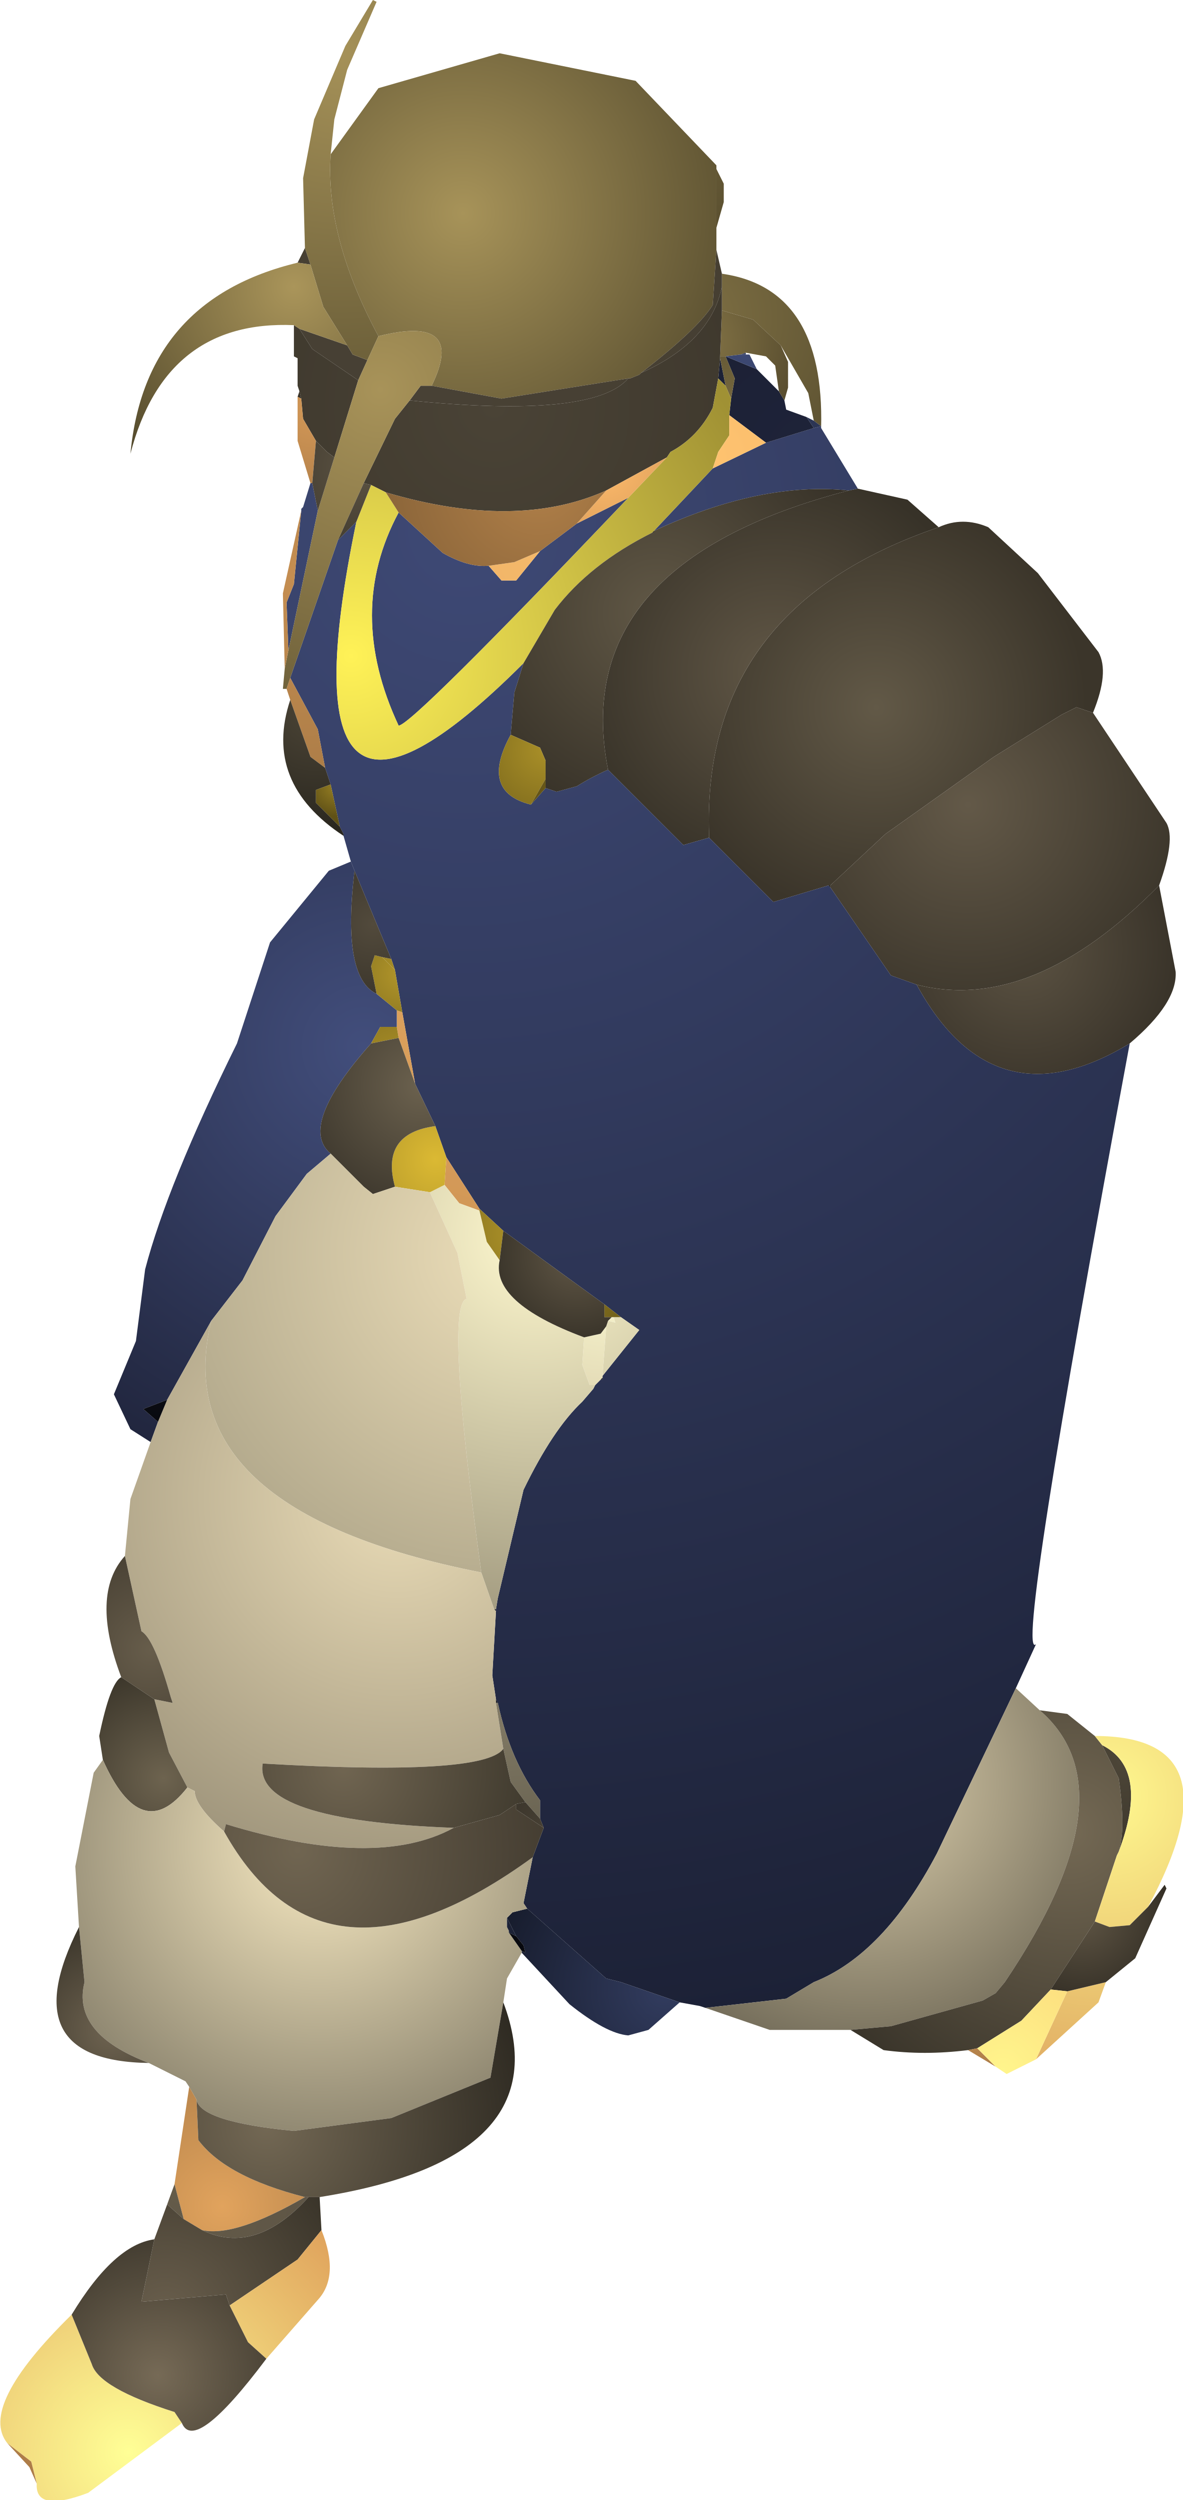 <?xml version="1.0" encoding="UTF-8" standalone="no"?>
<svg xmlns:ffdec="https://www.free-decompiler.com/flash" xmlns:xlink="http://www.w3.org/1999/xlink" ffdec:objectType="shape" height="68.05px" width="32.2px" xmlns="http://www.w3.org/2000/svg">
  <g transform="matrix(1.0, 0.0, 0.0, 1.0, 16.7, 57.85)">
    <path d="M2.8 -51.65 L2.8 -51.05 2.7 -49.55 Q2.3 -48.9 0.75 -47.7 L0.7 -47.65 0.45 -47.55 0.4 -47.55 -3.05 -47.0 -4.95 -47.35 Q-4.0 -49.3 -6.4 -48.7 -7.85 -51.4 -7.7 -53.65 L-6.4 -55.45 -3.1 -56.4 0.6 -55.65 2.8 -53.35 2.8 -53.25 2.8 -51.65" fill="url(#gradient0)" fill-rule="evenodd" stroke="none"/>
    <path d="M2.8 -53.25 L3.0 -52.85 3.0 -52.35 2.8 -51.65 2.8 -53.25" fill="url(#gradient1)" fill-rule="evenodd" stroke="none"/>
    <path d="M2.95 -50.4 Q5.75 -50.0 5.65 -46.2 L5.65 -46.25 5.45 -46.4 5.3 -47.15 4.55 -48.45 3.8 -49.15 2.95 -49.4 2.95 -50.05 2.95 -50.4" fill="url(#gradient2)" fill-rule="evenodd" stroke="none"/>
    <path d="M2.8 -51.05 L2.95 -50.4 2.95 -50.05 Q2.65 -48.55 0.75 -47.7 2.3 -48.9 2.7 -49.55 L2.8 -51.05 M-8.6 -50.7 L-8.4 -51.1 -8.25 -50.65 -8.6 -50.7 M0.4 -47.55 Q-0.55 -46.45 -5.55 -46.95 L-5.25 -47.35 -4.95 -47.35 -3.05 -47.0 0.4 -47.55 M-7.25 -48.45 L-7.1 -48.2 -6.7 -48.05 -6.95 -47.5 -8.2 -48.35 -8.55 -48.9 -7.25 -48.45" fill="url(#gradient3)" fill-rule="evenodd" stroke="none"/>
    <path d="M8.85 -43.5 Q9.5 -43.8 10.2 -43.5 L11.55 -42.25 13.2 -40.1 Q13.5 -39.55 13.05 -38.45 L12.6 -38.6 12.2 -38.4 10.35 -37.25 7.4 -35.15 5.9 -33.75 5.85 -33.75 4.35 -33.3 2.6 -35.05 2.6 -35.15 Q2.4 -41.3 8.85 -43.5" fill="url(#gradient4)" fill-rule="evenodd" stroke="none"/>
    <path d="M13.05 -38.45 L15.05 -35.45 Q15.3 -35.0 14.85 -33.75 11.4 -30.25 8.25 -31.05 L7.55 -31.3 5.9 -33.7 5.9 -33.75 7.4 -35.15 10.35 -37.25 12.2 -38.4 12.6 -38.6 13.05 -38.45" fill="url(#gradient5)" fill-rule="evenodd" stroke="none"/>
    <path d="M6.65 -44.55 L8.0 -44.25 8.85 -43.5 Q2.4 -41.3 2.6 -35.15 L2.6 -35.05 1.9 -34.85 -0.15 -36.9 Q-1.25 -42.5 6.4 -44.5 L6.65 -44.55" fill="url(#gradient6)" fill-rule="evenodd" stroke="none"/>
    <path d="M5.65 -46.2 L6.65 -44.55 6.4 -44.5 Q4.0 -44.75 1.1 -43.4 L2.7 -45.1 4.15 -45.8 5.45 -46.2 5.65 -46.25 5.65 -46.2 M14.05 -29.45 Q10.9 -12.5 11.5 -13.1 L10.95 -11.9 8.8 -7.4 Q7.35 -4.65 5.45 -3.9 L4.7 -3.45 2.5 -3.2 2.35 -3.25 1.8 -3.35 0.2 -3.9 -0.2 -4.0 -2.35 -5.9 -2.45 -6.05 -2.2 -7.3 -1.9 -8.1 -2.0 -8.35 -2.0 -8.85 Q-2.8 -9.9 -3.15 -11.5 L-3.2 -11.6 -3.3 -12.25 -3.2 -14.0 -3.2 -14.05 -3.15 -14.35 -2.45 -17.3 Q-1.65 -18.95 -0.85 -19.7 L-0.55 -20.05 -0.5 -20.15 -0.45 -20.2 -0.35 -20.3 -0.3 -20.3 -0.3 -20.35 -0.3 -20.4 0.7 -21.65 0.2 -22.0 -0.25 -22.35 -3.0 -24.35 -3.65 -24.95 -4.55 -26.35 -4.85 -27.2 -5.4 -28.35 -5.75 -30.3 -5.95 -31.45 -6.05 -31.75 -7.05 -34.15 -7.15 -34.4 -7.35 -35.1 -7.35 -35.15 -7.45 -35.35 -7.7 -36.5 -7.85 -36.95 -8.05 -38.0 -8.8 -39.4 -7.5 -43.15 -7.0 -43.65 Q-9.2 -33.05 -2.45 -39.8 L-2.7 -39.0 -2.8 -37.85 Q-3.65 -36.3 -2.25 -35.95 L-1.85 -36.4 -1.55 -36.3 -1.0 -36.45 Q-0.6 -36.7 -0.15 -36.9 L1.9 -34.85 2.6 -35.05 4.35 -33.3 5.85 -33.75 5.9 -33.7 7.55 -31.3 8.25 -31.05 Q10.35 -27.2 14.05 -29.45 M-8.5 -43.95 L-8.5 -44.0 -8.45 -44.05 -8.25 -44.7 -8.2 -44.7 -8.05 -43.95 -8.85 -40.15 -8.9 -41.45 -8.7 -41.95 -8.5 -43.95 M3.45 -48.2 L3.6 -48.25 3.6 -48.2 3.45 -48.2 M0.4 -44.3 Q-5.5 -38.1 -5.85 -38.1 -7.3 -41.2 -5.85 -43.9 L-4.65 -42.8 Q-3.95 -42.4 -3.4 -42.45 L-3.05 -42.05 -2.65 -42.05 -2.0 -42.85 -1.0 -43.6 0.4 -44.3" fill="url(#gradient7)" fill-rule="evenodd" stroke="none"/>
    <path d="M5.45 -46.4 L5.65 -46.25 5.45 -46.2 5.25 -46.5 5.45 -46.4" fill="url(#gradient8)" fill-rule="evenodd" stroke="none"/>
    <path d="M5.25 -46.5 L5.45 -46.2 4.15 -45.8 3.15 -46.55 3.2 -47.0 3.3 -47.55 3.05 -48.15 3.9 -47.8 4.5 -47.2 4.65 -46.95 4.7 -46.7 5.25 -46.5 M3.05 -47.35 L2.85 -47.55 2.9 -48.1 3.05 -47.35 M-3.25 -14.05 L-3.2 -14.05 -3.2 -14.0 -3.25 -14.05 M-3.2 -11.6 L-3.15 -11.5 -3.2 -11.5 -3.2 -11.6" fill="url(#gradient9)" fill-rule="evenodd" stroke="none"/>
    <path d="M2.95 -49.4 L3.8 -49.15 4.55 -48.45 4.75 -48.0 4.75 -47.3 4.65 -46.95 4.5 -47.2 4.4 -47.9 4.15 -48.15 3.6 -48.25 3.45 -48.2 3.05 -48.15 2.9 -48.15 2.95 -49.4" fill="url(#gradient10)" fill-rule="evenodd" stroke="none"/>
    <path d="M-8.55 -47.2 L-8.6 -47.35 -8.6 -48.1 -8.7 -48.15 -8.7 -49.0 -8.55 -48.9 -8.2 -48.35 -6.95 -47.5 -7.6 -45.4 -7.8 -45.55 -8.1 -45.85 -8.45 -46.45 -8.5 -47.0 -8.55 -47.2 M2.95 -50.05 L2.95 -49.4 2.9 -48.15 2.9 -48.1 2.85 -47.55 2.7 -46.75 Q2.3 -45.95 1.55 -45.55 L1.45 -45.4 -0.2 -44.5 Q-2.65 -43.4 -6.2 -44.45 L-6.6 -44.65 -6.8 -44.7 -5.95 -46.45 -5.55 -46.95 Q-0.55 -46.45 0.4 -47.55 L0.45 -47.55 0.7 -47.65 0.75 -47.7 Q2.65 -48.55 2.95 -50.05" fill="url(#gradient11)" fill-rule="evenodd" stroke="none"/>
    <path d="M2.9 -48.1 L2.9 -48.15 3.05 -48.15 3.3 -47.55 3.2 -47.0 3.05 -47.35 2.9 -48.1" fill="url(#gradient12)" fill-rule="evenodd" stroke="none"/>
    <path d="M3.05 -48.15 L3.45 -48.2 3.6 -48.2 3.7 -48.2 3.9 -47.8 3.05 -48.15" fill="url(#gradient13)" fill-rule="evenodd" stroke="none"/>
    <path d="M2.7 -45.1 L1.1 -43.4 1.05 -43.35 Q-0.65 -42.5 -1.6 -41.25 L-2.45 -39.8 Q-9.2 -33.05 -7.0 -43.65 L-6.6 -44.65 -6.2 -44.45 -5.85 -43.9 Q-7.3 -41.2 -5.85 -38.1 -5.5 -38.1 0.4 -44.3 L1.45 -45.4 1.55 -45.55 Q2.3 -45.95 2.7 -46.75 L2.85 -47.55 3.05 -47.35 3.2 -47.0 3.15 -46.55 3.15 -46.0 2.85 -45.55 2.7 -45.1" fill="url(#gradient14)" fill-rule="evenodd" stroke="none"/>
    <path d="M1.45 -45.4 L0.4 -44.3 -1.0 -43.6 -0.2 -44.5 1.45 -45.4" fill="url(#gradient15)" fill-rule="evenodd" stroke="none"/>
    <path d="M1.05 -43.35 L1.1 -43.4 1.1 -43.35 1.05 -43.35" fill="url(#gradient16)" fill-rule="evenodd" stroke="none"/>
    <path d="M6.4 -44.5 Q-1.25 -42.5 -0.15 -36.9 -0.6 -36.7 -1.0 -36.45 L-1.55 -36.3 -1.85 -36.4 -1.85 -36.65 -1.85 -37.15 -2.0 -37.5 -2.8 -37.85 -2.7 -39.0 -2.45 -39.8 -1.6 -41.25 Q-0.65 -42.5 1.05 -43.35 L1.1 -43.35 1.1 -43.4 Q4.0 -44.75 6.4 -44.5" fill="url(#gradient17)" fill-rule="evenodd" stroke="none"/>
    <path d="M4.15 -45.8 L2.7 -45.1 2.85 -45.55 3.15 -46.0 3.15 -46.55 4.15 -45.8 M-2.0 -42.85 L-2.65 -42.05 -3.05 -42.05 -3.4 -42.45 -2.7 -42.55 -2.0 -42.85 M-5.75 -30.3 L-5.4 -28.35 -5.85 -29.6 -5.9 -29.9 -5.9 -30.35 -5.75 -30.3 M-4.55 -26.35 L-3.65 -24.95 -3.65 -24.9 -4.2 -25.1 -4.6 -25.6 -4.55 -26.35" fill="url(#gradient18)" fill-rule="evenodd" stroke="none"/>
    <path d="M5.9 -33.75 L5.9 -33.7 5.85 -33.75 5.9 -33.75" fill="url(#gradient19)" fill-rule="evenodd" stroke="none"/>
    <path d="M14.85 -33.75 L15.3 -31.4 Q15.35 -30.55 14.05 -29.45 10.35 -27.2 8.25 -31.05 11.4 -30.25 14.85 -33.75" fill="url(#gradient20)" fill-rule="evenodd" stroke="none"/>
    <path d="M0.0 -22.0 L0.2 -22.0 0.7 -21.65 -0.3 -20.4 -0.2 -21.75 -0.15 -21.9 0.05 -21.85 0.0 -22.0 M-4.6 -25.6 L-4.2 -25.1 -3.65 -24.9 -3.45 -24.05 -3.1 -23.55 Q-3.35 -22.4 -0.8 -21.45 L-0.85 -20.7 -0.65 -20.15 -0.5 -20.15 -0.55 -20.05 -0.85 -19.7 Q-1.65 -18.95 -2.45 -17.3 L-3.15 -14.35 -3.2 -14.05 -3.25 -14.05 -3.6 -15.05 Q-4.6 -22.35 -4.0 -22.5 L-4.25 -23.75 -5.0 -25.4 -4.6 -25.6" fill="url(#gradient21)" fill-rule="evenodd" stroke="none"/>
    <path d="M0.0 -22.0 L0.05 -21.85 -0.15 -21.9 -0.05 -22.0 0.0 -22.0 M-0.2 -21.75 L-0.3 -20.4 -0.3 -20.35 -0.35 -20.3 -0.45 -20.2 -0.5 -20.15 -0.65 -20.15 -0.85 -20.7 -0.8 -21.45 -0.35 -21.55 -0.2 -21.75" fill="url(#gradient22)" fill-rule="evenodd" stroke="none"/>
    <path d="M0.2 -22.0 L0.0 -22.0 -0.05 -22.0 -0.25 -22.0 -0.25 -22.35 0.2 -22.0 M-3.65 -24.95 L-3.0 -24.35 -3.1 -23.55 -3.45 -24.05 -3.65 -24.9 -3.65 -24.95" fill="url(#gradient23)" fill-rule="evenodd" stroke="none"/>
    <path d="M1.8 -3.35 L0.95 -2.6 0.4 -2.45 Q-0.2 -2.5 -1.2 -3.3 L-2.5 -4.7 -2.5 -4.75 -2.4 -4.7 -2.45 -4.9 -2.65 -5.15 -2.9 -5.65 -2.75 -5.8 -2.35 -5.9 -0.2 -4.0 0.2 -3.9 1.8 -3.35" fill="url(#gradient24)" fill-rule="evenodd" stroke="none"/>
    <path d="M10.95 -11.9 L11.6 -11.3 Q14.15 -9.1 10.65 -3.9 L10.4 -3.6 10.05 -3.4 7.55 -2.7 6.45 -2.6 4.25 -2.6 2.5 -3.2 4.7 -3.45 5.45 -3.9 Q7.35 -4.65 8.8 -7.4 L10.95 -11.9" fill="url(#gradient25)" fill-rule="evenodd" stroke="none"/>
    <path d="M11.6 -11.3 L12.35 -11.2 13.1 -10.6 13.3 -10.35 13.75 -9.45 Q13.95 -8.05 13.75 -7.45 L13.7 -7.35 13.1 -5.55 11.9 -3.7 11.1 -2.85 9.9 -2.1 9.65 -2.05 Q8.45 -1.9 7.35 -2.05 L6.45 -2.6 7.55 -2.7 10.05 -3.4 10.4 -3.6 10.65 -3.9 Q14.15 -9.1 11.6 -11.3" fill="url(#gradient26)" fill-rule="evenodd" stroke="none"/>
    <path d="M10.4 -1.6 L9.65 -2.05 9.9 -2.1 10.4 -1.6" fill="url(#gradient27)" fill-rule="evenodd" stroke="none"/>
    <path d="M13.75 -7.45 Q13.95 -8.05 13.75 -9.45 L13.3 -10.35 Q14.6 -9.7 13.75 -7.45" fill="url(#gradient28)" fill-rule="evenodd" stroke="none"/>
    <path d="M13.1 -10.6 Q17.05 -10.6 14.55 -5.95 L14.05 -5.45 13.5 -5.4 13.1 -5.55 13.7 -7.35 13.75 -7.45 Q14.6 -9.7 13.3 -10.35 L13.1 -10.6 M13.4 -3.9 L13.2 -3.35 11.5 -1.8 12.35 -3.65 13.4 -3.9" fill="url(#gradient29)" fill-rule="evenodd" stroke="none"/>
    <path d="M14.55 -5.95 L15.0 -6.55 15.05 -6.45 14.2 -4.55 13.4 -3.9 12.35 -3.65 11.9 -3.7 13.1 -5.55 13.5 -5.4 14.05 -5.45 14.55 -5.95" fill="url(#gradient30)" fill-rule="evenodd" stroke="none"/>
    <path d="M11.5 -1.8 L10.7 -1.4 10.4 -1.6 9.9 -2.1 11.1 -2.85 11.9 -3.7 12.35 -3.65 11.5 -1.8" fill="url(#gradient31)" fill-rule="evenodd" stroke="none"/>
    <path d="M-8.4 -51.1 L-8.45 -53.0 -8.15 -54.6 -7.3 -56.6 -6.55 -57.85 -6.45 -57.8 -7.25 -55.95 -7.6 -54.6 -7.7 -53.65 Q-7.85 -51.4 -6.4 -48.7 L-6.7 -48.05 -7.1 -48.2 -7.25 -48.45 -7.9 -49.5 -8.25 -50.65 -8.4 -51.1" fill="url(#gradient32)" fill-rule="evenodd" stroke="none"/>
    <path d="M-8.7 -49.0 Q-12.2 -49.15 -13.15 -45.5 -12.75 -49.7 -8.6 -50.7 L-8.25 -50.65 -7.9 -49.5 -7.25 -48.45 -8.55 -48.9 -8.7 -49.0" fill="url(#gradient33)" fill-rule="evenodd" stroke="none"/>
    <path d="M-5.85 -43.9 L-6.2 -44.45 Q-2.65 -43.4 -0.2 -44.5 L-1.0 -43.6 -2.0 -42.85 -2.7 -42.55 -3.4 -42.45 Q-3.95 -42.4 -4.65 -42.8 L-5.85 -43.9" fill="url(#gradient34)" fill-rule="evenodd" stroke="none"/>
    <path d="M-8.9 -39.1 L-9.0 -39.1 -8.95 -39.65 -8.85 -40.15 -8.05 -43.95 -7.6 -45.4 -6.95 -47.5 -6.7 -48.05 -6.4 -48.7 Q-4.0 -49.3 -4.95 -47.35 L-5.25 -47.35 -5.55 -46.95 -5.95 -46.45 -6.8 -44.7 -7.5 -43.15 -8.8 -39.4 -8.9 -39.1" fill="url(#gradient35)" fill-rule="evenodd" stroke="none"/>
    <path d="M-8.6 -47.05 L-8.55 -47.2 -8.5 -47.0 -8.6 -47.05" fill="url(#gradient36)" fill-rule="evenodd" stroke="none"/>
    <path d="M-8.25 -44.7 L-8.6 -45.85 -8.6 -47.05 -8.5 -47.0 -8.45 -46.45 -8.1 -45.85 -8.2 -44.7 -8.25 -44.7" fill="url(#gradient37)" fill-rule="evenodd" stroke="none"/>
    <path d="M-6.6 -44.65 L-7.0 -43.65 -7.5 -43.15 -6.8 -44.7 -6.6 -44.65 M-8.1 -45.85 L-7.8 -45.55 -7.6 -45.4 -8.05 -43.95 -8.2 -44.7 -8.1 -45.85" fill="url(#gradient38)" fill-rule="evenodd" stroke="none"/>
    <path d="M-8.8 -38.8 L-8.9 -39.1 -8.8 -39.4 -8.05 -38.0 -7.85 -36.95 -8.25 -37.25 -8.8 -38.8 M-8.95 -39.65 L-9.0 -41.7 -8.5 -43.95 -8.7 -41.95 -8.9 -41.45 -8.85 -40.15 -8.95 -39.65" fill="url(#gradient39)" fill-rule="evenodd" stroke="none"/>
    <path d="M-7.35 -35.1 Q-9.55 -36.55 -8.8 -38.8 L-8.25 -37.25 -7.85 -36.95 -7.7 -36.5 -8.1 -36.35 -8.1 -36.0 -7.45 -35.35 -7.35 -35.15 -7.35 -35.1" fill="url(#gradient40)" fill-rule="evenodd" stroke="none"/>
    <path d="M-2.8 -37.85 L-2.0 -37.5 -1.85 -37.15 -1.85 -36.65 -2.25 -35.95 Q-3.65 -36.3 -2.8 -37.85" fill="url(#gradient41)" fill-rule="evenodd" stroke="none"/>
    <path d="M-2.25 -35.95 L-1.85 -36.65 -1.85 -36.4 -2.25 -35.95" fill="url(#gradient42)" fill-rule="evenodd" stroke="none"/>
    <path d="M-12.6 -18.6 L-13.15 -18.95 -13.6 -19.9 -13.0 -21.35 -12.75 -23.3 Q-12.15 -25.6 -10.25 -29.45 L-9.35 -32.2 -7.75 -34.15 -7.15 -34.4 -7.05 -34.15 Q-7.4 -31.25 -6.45 -30.8 L-5.9 -30.35 -5.9 -29.9 -6.35 -29.9 -6.6 -29.45 Q-8.6 -27.2 -7.7 -26.45 L-8.35 -25.9 -9.2 -24.75 -10.1 -23.0 -10.95 -21.9 -12.15 -19.75 -12.8 -19.5 -12.4 -19.15 -12.6 -18.6" fill="url(#gradient43)" fill-rule="evenodd" stroke="none"/>
    <path d="M-7.7 -36.5 L-7.45 -35.35 -8.1 -36.0 -8.1 -36.35 -7.7 -36.5" fill="url(#gradient44)" fill-rule="evenodd" stroke="none"/>
    <path d="M-6.05 -31.75 L-5.95 -31.45 -6.3 -31.8 -6.05 -31.75" fill="url(#gradient45)" fill-rule="evenodd" stroke="none"/>
    <path d="M-6.3 -31.8 L-5.95 -31.45 -5.75 -30.3 -5.9 -30.35 -6.45 -30.8 -6.6 -31.55 -6.5 -31.85 -6.3 -31.8" fill="url(#gradient46)" fill-rule="evenodd" stroke="none"/>
    <path d="M-6.05 -31.75 L-6.3 -31.8 -6.5 -31.85 -6.6 -31.55 -6.45 -30.8 Q-7.4 -31.25 -7.05 -34.15 L-6.05 -31.75" fill="url(#gradient47)" fill-rule="evenodd" stroke="none"/>
    <path d="M-4.85 -27.2 L-4.55 -26.35 -4.6 -25.6 -5.0 -25.4 -5.95 -25.55 Q-6.35 -27.0 -4.85 -27.2 M-5.9 -29.9 L-5.85 -29.6 -6.6 -29.45 -6.35 -29.9 -5.9 -29.9" fill="url(#gradient48)" fill-rule="evenodd" stroke="none"/>
    <path d="M-5.4 -28.35 L-4.85 -27.2 Q-6.35 -27.0 -5.95 -25.55 L-6.55 -25.35 -6.8 -25.55 -7.7 -26.45 Q-8.6 -27.2 -6.6 -29.45 L-5.85 -29.6 -5.4 -28.35" fill="url(#gradient49)" fill-rule="evenodd" stroke="none"/>
    <path d="M-10.95 -21.9 L-10.1 -23.0 -9.2 -24.75 -8.35 -25.9 -7.7 -26.45 -6.8 -25.55 -6.55 -25.35 -5.95 -25.55 -5.0 -25.4 -4.25 -23.75 -4.0 -22.5 Q-4.6 -22.35 -3.6 -15.05 -12.2 -16.75 -10.95 -21.9" fill="url(#gradient50)" fill-rule="evenodd" stroke="none"/>
    <path d="M-0.15 -21.9 L-0.2 -21.75 -0.35 -21.55 -0.8 -21.45 Q-3.35 -22.4 -3.1 -23.55 L-3.0 -24.35 -0.25 -22.35 -0.25 -22.0 -0.05 -22.0 -0.15 -21.9" fill="url(#gradient51)" fill-rule="evenodd" stroke="none"/>
    <path d="M-0.3 -20.35 L-0.3 -20.3 -0.35 -20.3 -0.3 -20.35" fill="url(#gradient52)" fill-rule="evenodd" stroke="none"/>
    <path d="M-13.3 -15.5 L-13.15 -17.05 -12.6 -18.6 -12.4 -19.15 -12.15 -19.75 -10.95 -21.9 Q-12.2 -16.75 -3.6 -15.05 L-3.25 -14.05 -3.2 -14.0 -3.3 -12.25 -3.2 -11.6 -3.2 -11.5 -3.0 -10.25 Q-3.55 -9.5 -9.55 -9.85 -9.8 -8.3 -4.35 -8.1 -6.45 -6.95 -10.55 -8.2 L-10.6 -8.0 Q-11.4 -8.7 -11.4 -9.1 L-11.6 -9.2 -12.1 -10.15 -12.5 -11.6 -12.0 -11.5 -12.05 -11.65 Q-12.5 -13.25 -12.85 -13.45 L-13.3 -15.5" fill="url(#gradient53)" fill-rule="evenodd" stroke="none"/>
    <path d="M-12.15 -19.75 L-12.4 -19.15 -12.8 -19.5 -12.15 -19.75" fill="url(#gradient54)" fill-rule="evenodd" stroke="none"/>
    <path d="M-13.4 -12.2 Q-14.25 -14.45 -13.3 -15.5 L-12.85 -13.45 Q-12.5 -13.25 -12.05 -11.65 L-12.0 -11.5 -12.5 -11.6 -13.4 -12.2" fill="url(#gradient55)" fill-rule="evenodd" stroke="none"/>
    <path d="M-13.9 -9.95 L-14.0 -10.6 Q-13.7 -12.05 -13.4 -12.2 L-12.5 -11.6 -12.1 -10.15 -11.6 -9.2 Q-12.85 -7.6 -13.9 -9.95" fill="url(#gradient56)" fill-rule="evenodd" stroke="none"/>
    <path d="M-2.5 -4.7 L-2.9 -4.0 -3.0 -3.35 -3.35 -1.3 -6.05 -0.2 -8.7 0.15 Q-11.25 -0.1 -11.35 -0.7 L-11.55 -1.05 -11.65 -1.2 -12.65 -1.7 Q-14.75 -2.5 -14.4 -3.9 L-14.55 -5.4 -14.65 -7.05 -14.15 -9.6 -13.9 -9.95 Q-12.85 -7.6 -11.6 -9.2 L-11.4 -9.1 Q-11.4 -8.7 -10.6 -8.0 -7.9 -3.15 -2.2 -7.3 L-2.45 -6.05 -2.35 -5.9 -2.75 -5.8 -2.9 -5.65 -2.9 -5.4 -2.85 -5.3 -2.85 -5.25 -2.5 -4.75 -2.5 -4.7" fill="url(#gradient57)" fill-rule="evenodd" stroke="none"/>
    <path d="M-1.9 -8.1 L-2.2 -7.3 Q-7.9 -3.15 -10.6 -8.0 L-10.55 -8.2 Q-6.45 -6.95 -4.35 -8.1 L-3.1 -8.45 -2.65 -8.75 -2.65 -8.6 -1.9 -8.1" fill="url(#gradient58)" fill-rule="evenodd" stroke="none"/>
    <path d="M-12.65 -1.7 Q-16.4 -1.75 -14.55 -5.4 L-14.4 -3.9 Q-14.75 -2.5 -12.65 -1.7" fill="url(#gradient59)" fill-rule="evenodd" stroke="none"/>
    <path d="M-11.95 1.6 L-11.55 -1.05 -11.35 -0.7 -11.3 0.4 Q-10.55 1.4 -8.4 1.95 -10.3 3.05 -11.2 2.85 L-11.7 2.55 -11.95 1.6" fill="url(#gradient60)" fill-rule="evenodd" stroke="none"/>
    <path d="M-3.15 -11.5 Q-2.8 -9.9 -2.0 -8.85 L-2.0 -8.35 -2.4 -8.8 -2.8 -9.35 -3.0 -10.25 -3.2 -11.5 -3.15 -11.5" fill="url(#gradient61)" fill-rule="evenodd" stroke="none"/>
    <path d="M-4.35 -8.1 Q-9.8 -8.3 -9.55 -9.85 -3.55 -9.5 -3.0 -10.25 L-2.8 -9.35 -2.4 -8.8 -2.65 -8.75 -3.1 -8.45 -4.35 -8.1" fill="url(#gradient62)" fill-rule="evenodd" stroke="none"/>
    <path d="M-2.0 -8.35 L-1.9 -8.1 -2.65 -8.6 -2.65 -8.75 -2.4 -8.8 -2.0 -8.35" fill="url(#gradient63)" fill-rule="evenodd" stroke="none"/>
    <path d="M-2.65 -5.15 L-2.45 -4.9 -2.4 -4.7 -2.5 -4.75 -2.85 -5.25 -2.65 -5.15" fill="url(#gradient64)" fill-rule="evenodd" stroke="none"/>
    <path d="M-2.9 -5.65 L-2.65 -5.15 -2.85 -5.25 -2.85 -5.3 -2.9 -5.4 -2.9 -5.65" fill="url(#gradient65)" fill-rule="evenodd" stroke="none"/>
    <path d="M-3.0 -3.35 Q-1.4 0.9 -8.0 1.95 L-8.3 1.95 -8.4 1.95 Q-10.55 1.4 -11.3 0.4 L-11.35 -0.7 Q-11.25 -0.1 -8.7 0.15 L-6.05 -0.2 -3.35 -1.3 -3.0 -3.35" fill="url(#gradient66)" fill-rule="evenodd" stroke="none"/>
    <path d="M-12.15 2.15 L-11.95 1.6 -11.7 2.55 -12.15 2.15 M-8.4 1.95 L-8.3 1.95 Q-9.75 3.55 -11.2 2.85 -10.3 3.05 -8.4 1.95" fill="url(#gradient67)" fill-rule="evenodd" stroke="none"/>
    <path d="M-8.0 1.95 L-7.95 2.85 -8.6 3.65 -10.45 4.9 -10.55 4.6 -12.85 4.8 -12.5 3.1 -12.15 2.15 -11.7 2.55 -11.2 2.85 Q-9.75 3.55 -8.3 1.95 L-8.0 1.95" fill="url(#gradient68)" fill-rule="evenodd" stroke="none"/>
    <path d="M-7.95 2.85 Q-7.45 4.1 -8.05 4.75 L-9.45 6.35 -9.95 5.9 -10.45 4.9 -8.6 3.65 -7.95 2.85 M-11.75 8.1 L-14.3 10.0 Q-15.75 10.55 -15.7 9.75 L-15.85 9.15 -16.5 8.65 Q-17.3 7.65 -14.75 5.15 L-14.2 6.5 Q-14.0 7.15 -11.95 7.8 L-11.75 8.1" fill="url(#gradient69)" fill-rule="evenodd" stroke="none"/>
    <path d="M-9.45 6.35 Q-11.4 8.95 -11.75 8.1 L-11.95 7.8 Q-14.0 7.15 -14.2 6.5 L-14.75 5.15 Q-13.6 3.25 -12.5 3.1 L-12.85 4.8 -10.55 4.6 -10.45 4.9 -9.95 5.9 -9.45 6.35" fill="url(#gradient70)" fill-rule="evenodd" stroke="none"/>
    <path d="M-15.7 9.75 L-15.9 9.3 -16.5 8.65 -15.85 9.15 -15.7 9.75" fill="url(#gradient71)" fill-rule="evenodd" stroke="none"/>
  </g>
  <defs>
    <radialGradient cx="0" cy="0" gradientTransform="matrix(0.009, 0.0, 0.0, 0.009, -4.1, -52.05)" gradientUnits="userSpaceOnUse" id="gradient0" r="819.2" spreadMethod="pad">
      <stop offset="0.0" stop-color="#a79359"/>
      <stop offset="1.0" stop-color="#5f5433"/>
    </radialGradient>
    <radialGradient cx="0" cy="0" gradientTransform="matrix(0.005, 0.0, 0.0, 0.005, 2.75, -53.45)" gradientUnits="userSpaceOnUse" id="gradient1" r="819.2" spreadMethod="pad">
      <stop offset="0.0" stop-color="#645835"/>
      <stop offset="1.0" stop-color="#4e4529"/>
    </radialGradient>
    <radialGradient cx="0" cy="0" gradientTransform="matrix(0.006, 0.0, 0.0, 0.006, 2.0, -49.2)" gradientUnits="userSpaceOnUse" id="gradient2" r="819.2" spreadMethod="pad">
      <stop offset="0.0" stop-color="#7f7044"/>
      <stop offset="1.0" stop-color="#5e5332"/>
    </radialGradient>
    <radialGradient cx="0" cy="0" gradientTransform="matrix(0.011, 0.0, 0.0, 0.011, -4.8, -46.9)" gradientUnits="userSpaceOnUse" id="gradient3" r="819.2" spreadMethod="pad">
      <stop offset="0.0" stop-color="#484135"/>
      <stop offset="1.0" stop-color="#463f32"/>
    </radialGradient>
    <radialGradient cx="0" cy="0" gradientTransform="matrix(0.007, 0.0, 0.0, 0.007, 7.15, -38.6)" gradientUnits="userSpaceOnUse" id="gradient4" r="819.2" spreadMethod="pad">
      <stop offset="0.0" stop-color="#625947"/>
      <stop offset="1.0" stop-color="#3b352a"/>
    </radialGradient>
    <radialGradient cx="0" cy="0" gradientTransform="matrix(0.007, 0.0, 0.0, 0.007, 9.65, -35.95)" gradientUnits="userSpaceOnUse" id="gradient5" r="819.2" spreadMethod="pad">
      <stop offset="0.0" stop-color="#635948"/>
      <stop offset="1.0" stop-color="#3d372c"/>
    </radialGradient>
    <radialGradient cx="0" cy="0" gradientTransform="matrix(0.007, 0.0, 0.0, 0.007, 4.4, -39.55)" gradientUnits="userSpaceOnUse" id="gradient6" r="819.2" spreadMethod="pad">
      <stop offset="0.0" stop-color="#615746"/>
      <stop offset="1.0" stop-color="#373228"/>
    </radialGradient>
    <radialGradient cx="0" cy="0" gradientTransform="matrix(0.05, 0.0, 0.0, 0.05, -4.05, -43.4)" gradientUnits="userSpaceOnUse" id="gradient7" r="819.2" spreadMethod="pad">
      <stop offset="0.0" stop-color="#3e4975"/>
      <stop offset="1.0" stop-color="#1c2136"/>
    </radialGradient>
    <radialGradient cx="0" cy="0" gradientTransform="matrix(9.0E-4, 0.0, 0.0, 9.0E-4, 5.2, -46.6)" gradientUnits="userSpaceOnUse" id="gradient8" r="819.2" spreadMethod="pad">
      <stop offset="0.0" stop-color="#2c3554"/>
      <stop offset="1.0" stop-color="#2c3554"/>
    </radialGradient>
    <radialGradient cx="0" cy="0" gradientTransform="matrix(0.052, 0.0, 0.0, 0.052, 5.2, -45.65)" gradientUnits="userSpaceOnUse" id="gradient9" r="819.2" spreadMethod="pad">
      <stop offset="0.0" stop-color="#1e2339"/>
      <stop offset="1.0" stop-color="#08090e"/>
    </radialGradient>
    <radialGradient cx="0" cy="0" gradientTransform="matrix(0.004, 0.0, 0.0, 0.004, 2.2, -48.55)" gradientUnits="userSpaceOnUse" id="gradient10" r="819.2" spreadMethod="pad">
      <stop offset="0.0" stop-color="#867647"/>
      <stop offset="1.0" stop-color="#53482c"/>
    </radialGradient>
    <radialGradient cx="0" cy="0" gradientTransform="matrix(0.009, 0.0, 0.0, 0.009, -3.25, -46.8)" gradientUnits="userSpaceOnUse" id="gradient11" r="819.2" spreadMethod="pad">
      <stop offset="0.0" stop-color="#4a4336"/>
      <stop offset="1.0" stop-color="#3e382d"/>
    </radialGradient>
    <radialGradient cx="0" cy="0" gradientTransform="matrix(0.003, 0.0, 0.0, 0.003, 3.15, -46.95)" gradientUnits="userSpaceOnUse" id="gradient12" r="819.2" spreadMethod="pad">
      <stop offset="0.0" stop-color="#75673e"/>
      <stop offset="1.0" stop-color="#5a4f30"/>
    </radialGradient>
    <radialGradient cx="0" cy="0" gradientTransform="matrix(0.002, 0.0, 0.0, 0.002, 3.6, -48.25)" gradientUnits="userSpaceOnUse" id="gradient13" r="819.2" spreadMethod="pad">
      <stop offset="0.0" stop-color="#3c4872"/>
      <stop offset="1.0" stop-color="#39446d"/>
    </radialGradient>
    <radialGradient cx="0" cy="0" gradientTransform="matrix(0.015, 0.0, 0.0, 0.015, -7.15, -40.0)" gradientUnits="userSpaceOnUse" id="gradient14" r="819.2" spreadMethod="pad">
      <stop offset="0.0" stop-color="#fff257"/>
      <stop offset="1.0" stop-color="#a09134"/>
    </radialGradient>
    <radialGradient cx="0" cy="0" gradientTransform="matrix(0.003, 0.0, 0.0, 0.003, -0.3, -45.2)" gradientUnits="userSpaceOnUse" id="gradient15" r="819.2" spreadMethod="pad">
      <stop offset="0.0" stop-color="#ffbb6b"/>
      <stop offset="1.0" stop-color="#d89c5a"/>
    </radialGradient>
    <radialGradient cx="0" cy="0" gradientTransform="matrix(0.01, 0.0, 0.0, 0.01, -2.4, -40.15)" gradientUnits="userSpaceOnUse" id="gradient16" r="819.2" spreadMethod="pad">
      <stop offset="0.0" stop-color="#423b30"/>
      <stop offset="1.0" stop-color="#211d18"/>
    </radialGradient>
    <radialGradient cx="0" cy="0" gradientTransform="matrix(0.008, 0.0, 0.0, 0.008, 1.2, -41.15)" gradientUnits="userSpaceOnUse" id="gradient17" r="819.2" spreadMethod="pad">
      <stop offset="0.0" stop-color="#615846"/>
      <stop offset="1.0" stop-color="#332e25"/>
    </radialGradient>
    <radialGradient cx="0" cy="0" gradientTransform="matrix(0.026, 0.0, 0.0, 0.026, 2.35, -45.35)" gradientUnits="userSpaceOnUse" id="gradient18" r="819.2" spreadMethod="pad">
      <stop offset="0.0" stop-color="#ffc370"/>
      <stop offset="1.0" stop-color="#d29857"/>
    </radialGradient>
    <radialGradient cx="0" cy="0" gradientTransform="matrix(8.0E-4, 0.0, 0.0, 8.0E-4, 5.95, -34.4)" gradientUnits="userSpaceOnUse" id="gradient19" r="819.2" spreadMethod="pad">
      <stop offset="0.0" stop-color="#0c0b09"/>
      <stop offset="1.0" stop-color="#0c0b09"/>
    </radialGradient>
    <radialGradient cx="0" cy="0" gradientTransform="matrix(0.005, 0.0, 0.0, 0.005, 11.15, -32.0)" gradientUnits="userSpaceOnUse" id="gradient20" r="819.2" spreadMethod="pad">
      <stop offset="0.0" stop-color="#5c5343"/>
      <stop offset="1.0" stop-color="#3a342a"/>
    </radialGradient>
    <radialGradient cx="0" cy="0" gradientTransform="matrix(0.015, 0.0, 0.0, 0.015, -2.1, -24.25)" gradientUnits="userSpaceOnUse" id="gradient21" r="819.2" spreadMethod="pad">
      <stop offset="0.0" stop-color="#fff9cf"/>
      <stop offset="1.0" stop-color="#938b73"/>
    </radialGradient>
    <radialGradient cx="0" cy="0" gradientTransform="matrix(0.007, 0.0, 0.0, 0.007, -0.1, -23.8)" gradientUnits="userSpaceOnUse" id="gradient22" r="819.2" spreadMethod="pad">
      <stop offset="0.0" stop-color="#ffffd6"/>
      <stop offset="1.0" stop-color="#d6c9a7"/>
    </radialGradient>
    <radialGradient cx="0" cy="0" gradientTransform="matrix(0.005, 0.0, 0.0, 0.005, -2.35, -24.3)" gradientUnits="userSpaceOnUse" id="gradient23" r="819.2" spreadMethod="pad">
      <stop offset="0.0" stop-color="#b09529"/>
      <stop offset="1.0" stop-color="#655618"/>
    </radialGradient>
    <radialGradient cx="0" cy="0" gradientTransform="matrix(0.006, 0.0, 0.0, 0.006, 1.4, -3.7)" gradientUnits="userSpaceOnUse" id="gradient24" r="819.2" spreadMethod="pad">
      <stop offset="0.0" stop-color="#323c5f"/>
      <stop offset="1.0" stop-color="#161b2b"/>
    </radialGradient>
    <radialGradient cx="0" cy="0" gradientTransform="matrix(0.009, 0.0, 0.0, 0.009, 6.8, -9.3)" gradientUnits="userSpaceOnUse" id="gradient25" r="819.2" spreadMethod="pad">
      <stop offset="0.0" stop-color="#ded1ae"/>
      <stop offset="1.0" stop-color="#756e5b"/>
    </radialGradient>
    <radialGradient cx="0" cy="0" gradientTransform="matrix(0.01, 0.0, 0.0, 0.01, 12.4, -8.0)" gradientUnits="userSpaceOnUse" id="gradient26" r="819.2" spreadMethod="pad">
      <stop offset="0.0" stop-color="#746954"/>
      <stop offset="1.0" stop-color="#383329"/>
    </radialGradient>
    <radialGradient cx="0" cy="0" gradientTransform="matrix(0.002, 0.0, 0.0, 0.002, 9.8, -2.25)" gradientUnits="userSpaceOnUse" id="gradient27" r="819.2" spreadMethod="pad">
      <stop offset="0.0" stop-color="#b9854c"/>
      <stop offset="1.0" stop-color="#a07443"/>
    </radialGradient>
    <radialGradient cx="0" cy="0" gradientTransform="matrix(0.004, 0.0, 0.0, 0.004, 13.8, -9.9)" gradientUnits="userSpaceOnUse" id="gradient28" r="819.2" spreadMethod="pad">
      <stop offset="0.0" stop-color="#4c4537"/>
      <stop offset="1.0" stop-color="#393329"/>
    </radialGradient>
    <radialGradient cx="0" cy="0" gradientTransform="matrix(0.009, 0.0, 0.0, 0.009, 13.4, -8.95)" gradientUnits="userSpaceOnUse" id="gradient29" r="819.2" spreadMethod="pad">
      <stop offset="0.0" stop-color="#fff98f"/>
      <stop offset="1.0" stop-color="#e2b065"/>
    </radialGradient>
    <radialGradient cx="0" cy="0" gradientTransform="matrix(0.003, 0.0, 0.0, 0.003, 12.75, -5.75)" gradientUnits="userSpaceOnUse" id="gradient30" r="819.2" spreadMethod="pad">
      <stop offset="0.0" stop-color="#605645"/>
      <stop offset="1.0" stop-color="#332e25"/>
    </radialGradient>
    <radialGradient cx="0" cy="0" gradientTransform="matrix(0.004, 0.0, 0.0, 0.004, 10.6, -1.5)" gradientUnits="userSpaceOnUse" id="gradient31" r="819.2" spreadMethod="pad">
      <stop offset="0.0" stop-color="#fff58c"/>
      <stop offset="1.0" stop-color="#fcdc7e"/>
    </radialGradient>
    <radialGradient cx="0" cy="0" gradientTransform="matrix(0.01, 0.0, 0.0, 0.01, -7.4, -56.4)" gradientUnits="userSpaceOnUse" id="gradient32" r="819.2" spreadMethod="pad">
      <stop offset="0.0" stop-color="#a59158"/>
      <stop offset="1.0" stop-color="#6f623b"/>
    </radialGradient>
    <radialGradient cx="0" cy="0" gradientTransform="matrix(0.008, 0.0, 0.0, 0.008, -8.7, -50.05)" gradientUnits="userSpaceOnUse" id="gradient33" r="819.2" spreadMethod="pad">
      <stop offset="0.0" stop-color="#aa955a"/>
      <stop offset="1.0" stop-color="#4f462a"/>
    </radialGradient>
    <radialGradient cx="0" cy="0" gradientTransform="matrix(0.006, 0.0, 0.0, 0.006, -2.05, -44.8)" gradientUnits="userSpaceOnUse" id="gradient34" r="819.2" spreadMethod="pad">
      <stop offset="0.0" stop-color="#b18049"/>
      <stop offset="1.0" stop-color="#856137"/>
    </radialGradient>
    <radialGradient cx="0" cy="0" gradientTransform="matrix(0.011, 0.0, 0.0, 0.011, -6.35, -47.25)" gradientUnits="userSpaceOnUse" id="gradient35" r="819.2" spreadMethod="pad">
      <stop offset="0.0" stop-color="#a89359"/>
      <stop offset="1.0" stop-color="#6e603a"/>
    </radialGradient>
    <radialGradient cx="0" cy="0" gradientTransform="matrix(0.001, 0.0, 0.0, 0.001, -8.6, -47.45)" gradientUnits="userSpaceOnUse" id="gradient36" r="819.2" spreadMethod="pad">
      <stop offset="0.0" stop-color="#3a342a"/>
      <stop offset="1.0" stop-color="#383228"/>
    </radialGradient>
    <radialGradient cx="0" cy="0" gradientTransform="matrix(0.004, 0.0, 0.0, 0.004, -8.15, -46.75)" gradientUnits="userSpaceOnUse" id="gradient37" r="819.2" spreadMethod="pad">
      <stop offset="0.0" stop-color="#d39857"/>
      <stop offset="1.0" stop-color="#a77845"/>
    </radialGradient>
    <radialGradient cx="0" cy="0" gradientTransform="matrix(0.003, 0.0, 0.0, 0.003, -6.9, -45.1)" gradientUnits="userSpaceOnUse" id="gradient38" r="819.2" spreadMethod="pad">
      <stop offset="0.0" stop-color="#5c5343"/>
      <stop offset="1.0" stop-color="#403a2e"/>
    </radialGradient>
    <radialGradient cx="0" cy="0" gradientTransform="matrix(0.007, 0.0, 0.0, 0.007, -8.65, -42.1)" gradientUnits="userSpaceOnUse" id="gradient39" r="819.2" spreadMethod="pad">
      <stop offset="0.0" stop-color="#c58e51"/>
      <stop offset="1.0" stop-color="#ab7c47"/>
    </radialGradient>
    <radialGradient cx="0" cy="0" gradientTransform="matrix(0.004, 0.0, 0.0, 0.004, -8.1, -38.5)" gradientUnits="userSpaceOnUse" id="gradient40" r="819.2" spreadMethod="pad">
      <stop offset="0.0" stop-color="#4b4436"/>
      <stop offset="1.0" stop-color="#2a271f"/>
    </radialGradient>
    <radialGradient cx="0" cy="0" gradientTransform="matrix(0.002, 0.0, 0.0, 0.002, -1.85, -37.45)" gradientUnits="userSpaceOnUse" id="gradient41" r="819.2" spreadMethod="pad">
      <stop offset="0.0" stop-color="#a98f28"/>
      <stop offset="1.0" stop-color="#87721f"/>
    </radialGradient>
    <radialGradient cx="0" cy="0" gradientTransform="matrix(0.002, 0.0, 0.0, 0.002, -1.35, -37.35)" gradientUnits="userSpaceOnUse" id="gradient42" r="819.2" spreadMethod="pad">
      <stop offset="0.0" stop-color="#695919"/>
      <stop offset="1.0" stop-color="#645417"/>
    </radialGradient>
    <radialGradient cx="0" cy="0" gradientTransform="matrix(0.015, 0.0, 0.0, 0.015, -6.8, -29.35)" gradientUnits="userSpaceOnUse" id="gradient43" r="819.2" spreadMethod="pad">
      <stop offset="0.0" stop-color="#424e7c"/>
      <stop offset="1.0" stop-color="#21263e"/>
    </radialGradient>
    <radialGradient cx="0" cy="0" gradientTransform="matrix(0.001, 0.0, 0.0, 0.001, -7.55, -36.45)" gradientUnits="userSpaceOnUse" id="gradient44" r="819.2" spreadMethod="pad">
      <stop offset="0.0" stop-color="#957e23"/>
      <stop offset="1.0" stop-color="#605116"/>
    </radialGradient>
    <radialGradient cx="0" cy="0" gradientTransform="matrix(0.001, 0.0, 0.0, 0.001, -5.6, -31.45)" gradientUnits="userSpaceOnUse" id="gradient45" r="819.2" spreadMethod="pad">
      <stop offset="0.0" stop-color="#a48b26"/>
      <stop offset="1.0" stop-color="#a18826"/>
    </radialGradient>
    <radialGradient cx="0" cy="0" gradientTransform="matrix(0.002, 0.0, 0.0, 0.002, -5.75, -31.35)" gradientUnits="userSpaceOnUse" id="gradient46" r="819.2" spreadMethod="pad">
      <stop offset="0.0" stop-color="#b1952a"/>
      <stop offset="1.0" stop-color="#877320"/>
    </radialGradient>
    <radialGradient cx="0" cy="0" gradientTransform="matrix(0.003, 0.0, 0.0, 0.003, -6.55, -32.7)" gradientUnits="userSpaceOnUse" id="gradient47" r="819.2" spreadMethod="pad">
      <stop offset="0.0" stop-color="#524a3c"/>
      <stop offset="1.0" stop-color="#373228"/>
    </radialGradient>
    <radialGradient cx="0" cy="0" gradientTransform="matrix(0.005, 0.0, 0.0, 0.005, -4.85, -26.3)" gradientUnits="userSpaceOnUse" id="gradient48" r="819.2" spreadMethod="pad">
      <stop offset="0.0" stop-color="#dbb933"/>
      <stop offset="1.0" stop-color="#927b22"/>
    </radialGradient>
    <radialGradient cx="0" cy="0" gradientTransform="matrix(0.004, 0.0, 0.0, 0.004, -5.25, -28.3)" gradientUnits="userSpaceOnUse" id="gradient49" r="819.2" spreadMethod="pad">
      <stop offset="0.0" stop-color="#6b614e"/>
      <stop offset="1.0" stop-color="#403a2f"/>
    </radialGradient>
    <radialGradient cx="0" cy="0" gradientTransform="matrix(0.013, 0.0, 0.0, 0.013, -3.05, -23.75)" gradientUnits="userSpaceOnUse" id="gradient50" r="819.2" spreadMethod="pad">
      <stop offset="0.0" stop-color="#ebddb8"/>
      <stop offset="1.0" stop-color="#aca387"/>
    </radialGradient>
    <radialGradient cx="0" cy="0" gradientTransform="matrix(0.003, 0.0, 0.0, 0.003, -1.0, -23.7)" gradientUnits="userSpaceOnUse" id="gradient51" r="819.2" spreadMethod="pad">
      <stop offset="0.0" stop-color="#615746"/>
      <stop offset="1.0" stop-color="#373228"/>
    </radialGradient>
    <radialGradient cx="0" cy="0" gradientTransform="matrix(0.003, 0.0, 0.0, 0.003, -0.4, -20.4)" gradientUnits="userSpaceOnUse" id="gradient52" r="819.2" spreadMethod="pad">
      <stop offset="0.0" stop-color="#08090e"/>
      <stop offset="1.0" stop-color="#08090e"/>
    </radialGradient>
    <radialGradient cx="0" cy="0" gradientTransform="matrix(0.013, 0.0, 0.0, 0.013, -5.9, -17.1)" gradientUnits="userSpaceOnUse" id="gradient53" r="819.2" spreadMethod="pad">
      <stop offset="0.0" stop-color="#eadcb7"/>
      <stop offset="1.0" stop-color="#9e947b"/>
    </radialGradient>
    <radialGradient cx="0" cy="0" gradientTransform="matrix(0.013, 0.0, 0.0, 0.013, -10.35, -29.25)" gradientUnits="userSpaceOnUse" id="gradient54" r="819.2" spreadMethod="pad">
      <stop offset="0.0" stop-color="#222941"/>
      <stop offset="1.0" stop-color="#08090e"/>
    </radialGradient>
    <radialGradient cx="0" cy="0" gradientTransform="matrix(0.004, 0.0, 0.0, 0.004, -12.6, -12.95)" gradientUnits="userSpaceOnUse" id="gradient55" r="819.2" spreadMethod="pad">
      <stop offset="0.0" stop-color="#675d4b"/>
      <stop offset="1.0" stop-color="#433c30"/>
    </radialGradient>
    <radialGradient cx="0" cy="0" gradientTransform="matrix(0.004, 0.0, 0.0, 0.004, -12.25, -9.45)" gradientUnits="userSpaceOnUse" id="gradient56" r="819.2" spreadMethod="pad">
      <stop offset="0.0" stop-color="#6d634f"/>
      <stop offset="1.0" stop-color="#383328"/>
    </radialGradient>
    <radialGradient cx="0" cy="0" gradientTransform="matrix(0.011, 0.0, 0.0, 0.011, -8.0, -7.65)" gradientUnits="userSpaceOnUse" id="gradient57" r="819.2" spreadMethod="pad">
      <stop offset="0.0" stop-color="#f9ebc3"/>
      <stop offset="1.0" stop-color="#827b67"/>
    </radialGradient>
    <radialGradient cx="0" cy="0" gradientTransform="matrix(0.009, 0.0, 0.0, 0.009, -8.6, -7.5)" gradientUnits="userSpaceOnUse" id="gradient58" r="819.2" spreadMethod="pad">
      <stop offset="0.0" stop-color="#706551"/>
      <stop offset="1.0" stop-color="#413a2f"/>
    </radialGradient>
    <radialGradient cx="0" cy="0" gradientTransform="matrix(0.004, 0.0, 0.0, 0.004, -13.65, -2.6)" gradientUnits="userSpaceOnUse" id="gradient59" r="819.2" spreadMethod="pad">
      <stop offset="0.0" stop-color="#6f6451"/>
      <stop offset="1.0" stop-color="#353026"/>
    </radialGradient>
    <radialGradient cx="0" cy="0" gradientTransform="matrix(0.006, 0.0, 0.0, 0.006, -10.65, 2.2)" gradientUnits="userSpaceOnUse" id="gradient60" r="819.2" spreadMethod="pad">
      <stop offset="0.0" stop-color="#e1a35d"/>
      <stop offset="1.0" stop-color="#a97a46"/>
    </radialGradient>
    <radialGradient cx="0" cy="0" gradientTransform="matrix(0.008, 0.0, 0.0, 0.008, -3.3, -14.2)" gradientUnits="userSpaceOnUse" id="gradient61" r="819.2" spreadMethod="pad">
      <stop offset="0.0" stop-color="#978e76"/>
      <stop offset="1.0" stop-color="#676150"/>
    </radialGradient>
    <radialGradient cx="0" cy="0" gradientTransform="matrix(0.007, 0.0, 0.0, 0.007, -7.35, -9.75)" gradientUnits="userSpaceOnUse" id="gradient62" r="819.2" spreadMethod="pad">
      <stop offset="0.0" stop-color="#706551"/>
      <stop offset="1.0" stop-color="#3a352a"/>
    </radialGradient>
    <radialGradient cx="0" cy="0" gradientTransform="matrix(0.002, 0.0, 0.0, 0.002, -1.9, -8.2)" gradientUnits="userSpaceOnUse" id="gradient63" r="819.2" spreadMethod="pad">
      <stop offset="0.0" stop-color="#463f33"/>
      <stop offset="1.0" stop-color="#353027"/>
    </radialGradient>
    <radialGradient cx="0" cy="0" gradientTransform="matrix(0.001, 0.0, 0.0, 0.001, -3.0, -5.5)" gradientUnits="userSpaceOnUse" id="gradient64" r="819.2" spreadMethod="pad">
      <stop offset="0.0" stop-color="#08090e"/>
      <stop offset="1.0" stop-color="#08090e"/>
    </radialGradient>
    <radialGradient cx="0" cy="0" gradientTransform="matrix(9.0E-4, 0.0, 0.0, 9.0E-4, -3.0, -5.5)" gradientUnits="userSpaceOnUse" id="gradient65" r="819.2" spreadMethod="pad">
      <stop offset="0.0" stop-color="#1d2236"/>
      <stop offset="1.0" stop-color="#1c2236"/>
    </radialGradient>
    <radialGradient cx="0" cy="0" gradientTransform="matrix(0.009, 0.0, 0.0, 0.009, -9.45, 0.0)" gradientUnits="userSpaceOnUse" id="gradient66" r="819.2" spreadMethod="pad">
      <stop offset="0.0" stop-color="#736854"/>
      <stop offset="1.0" stop-color="#2d2921"/>
    </radialGradient>
    <radialGradient cx="0" cy="0" gradientTransform="matrix(0.004, 0.0, 0.0, 0.004, -11.8, 1.8)" gradientUnits="userSpaceOnUse" id="gradient67" r="819.2" spreadMethod="pad">
      <stop offset="0.0" stop-color="#645b49"/>
      <stop offset="1.0" stop-color="#5f5646"/>
    </radialGradient>
    <radialGradient cx="0" cy="0" gradientTransform="matrix(0.007, 0.0, 0.0, 0.007, -12.2, 5.2)" gradientUnits="userSpaceOnUse" id="gradient68" r="819.2" spreadMethod="pad">
      <stop offset="0.0" stop-color="#6a5f4d"/>
      <stop offset="1.0" stop-color="#363127"/>
    </radialGradient>
    <radialGradient cx="0" cy="0" gradientTransform="matrix(0.01, 0.0, 0.0, 0.01, -13.2, 8.9)" gradientUnits="userSpaceOnUse" id="gradient69" r="819.2" spreadMethod="pad">
      <stop offset="0.0" stop-color="#ffff96"/>
      <stop offset="1.0" stop-color="#dfa15b"/>
    </radialGradient>
    <radialGradient cx="0" cy="0" gradientTransform="matrix(0.005, 0.0, 0.0, 0.005, -12.4, 6.8)" gradientUnits="userSpaceOnUse" id="gradient70" r="819.2" spreadMethod="pad">
      <stop offset="0.0" stop-color="#766a56"/>
      <stop offset="1.0" stop-color="#3e382d"/>
    </radialGradient>
    <radialGradient cx="0" cy="0" gradientTransform="matrix(0.002, 0.0, 0.0, 0.002, -15.95, 8.95)" gradientUnits="userSpaceOnUse" id="gradient71" r="819.2" spreadMethod="pad">
      <stop offset="0.0" stop-color="#ae7d48"/>
      <stop offset="1.0" stop-color="#ab7b47"/>
    </radialGradient>
  </defs>
</svg>
